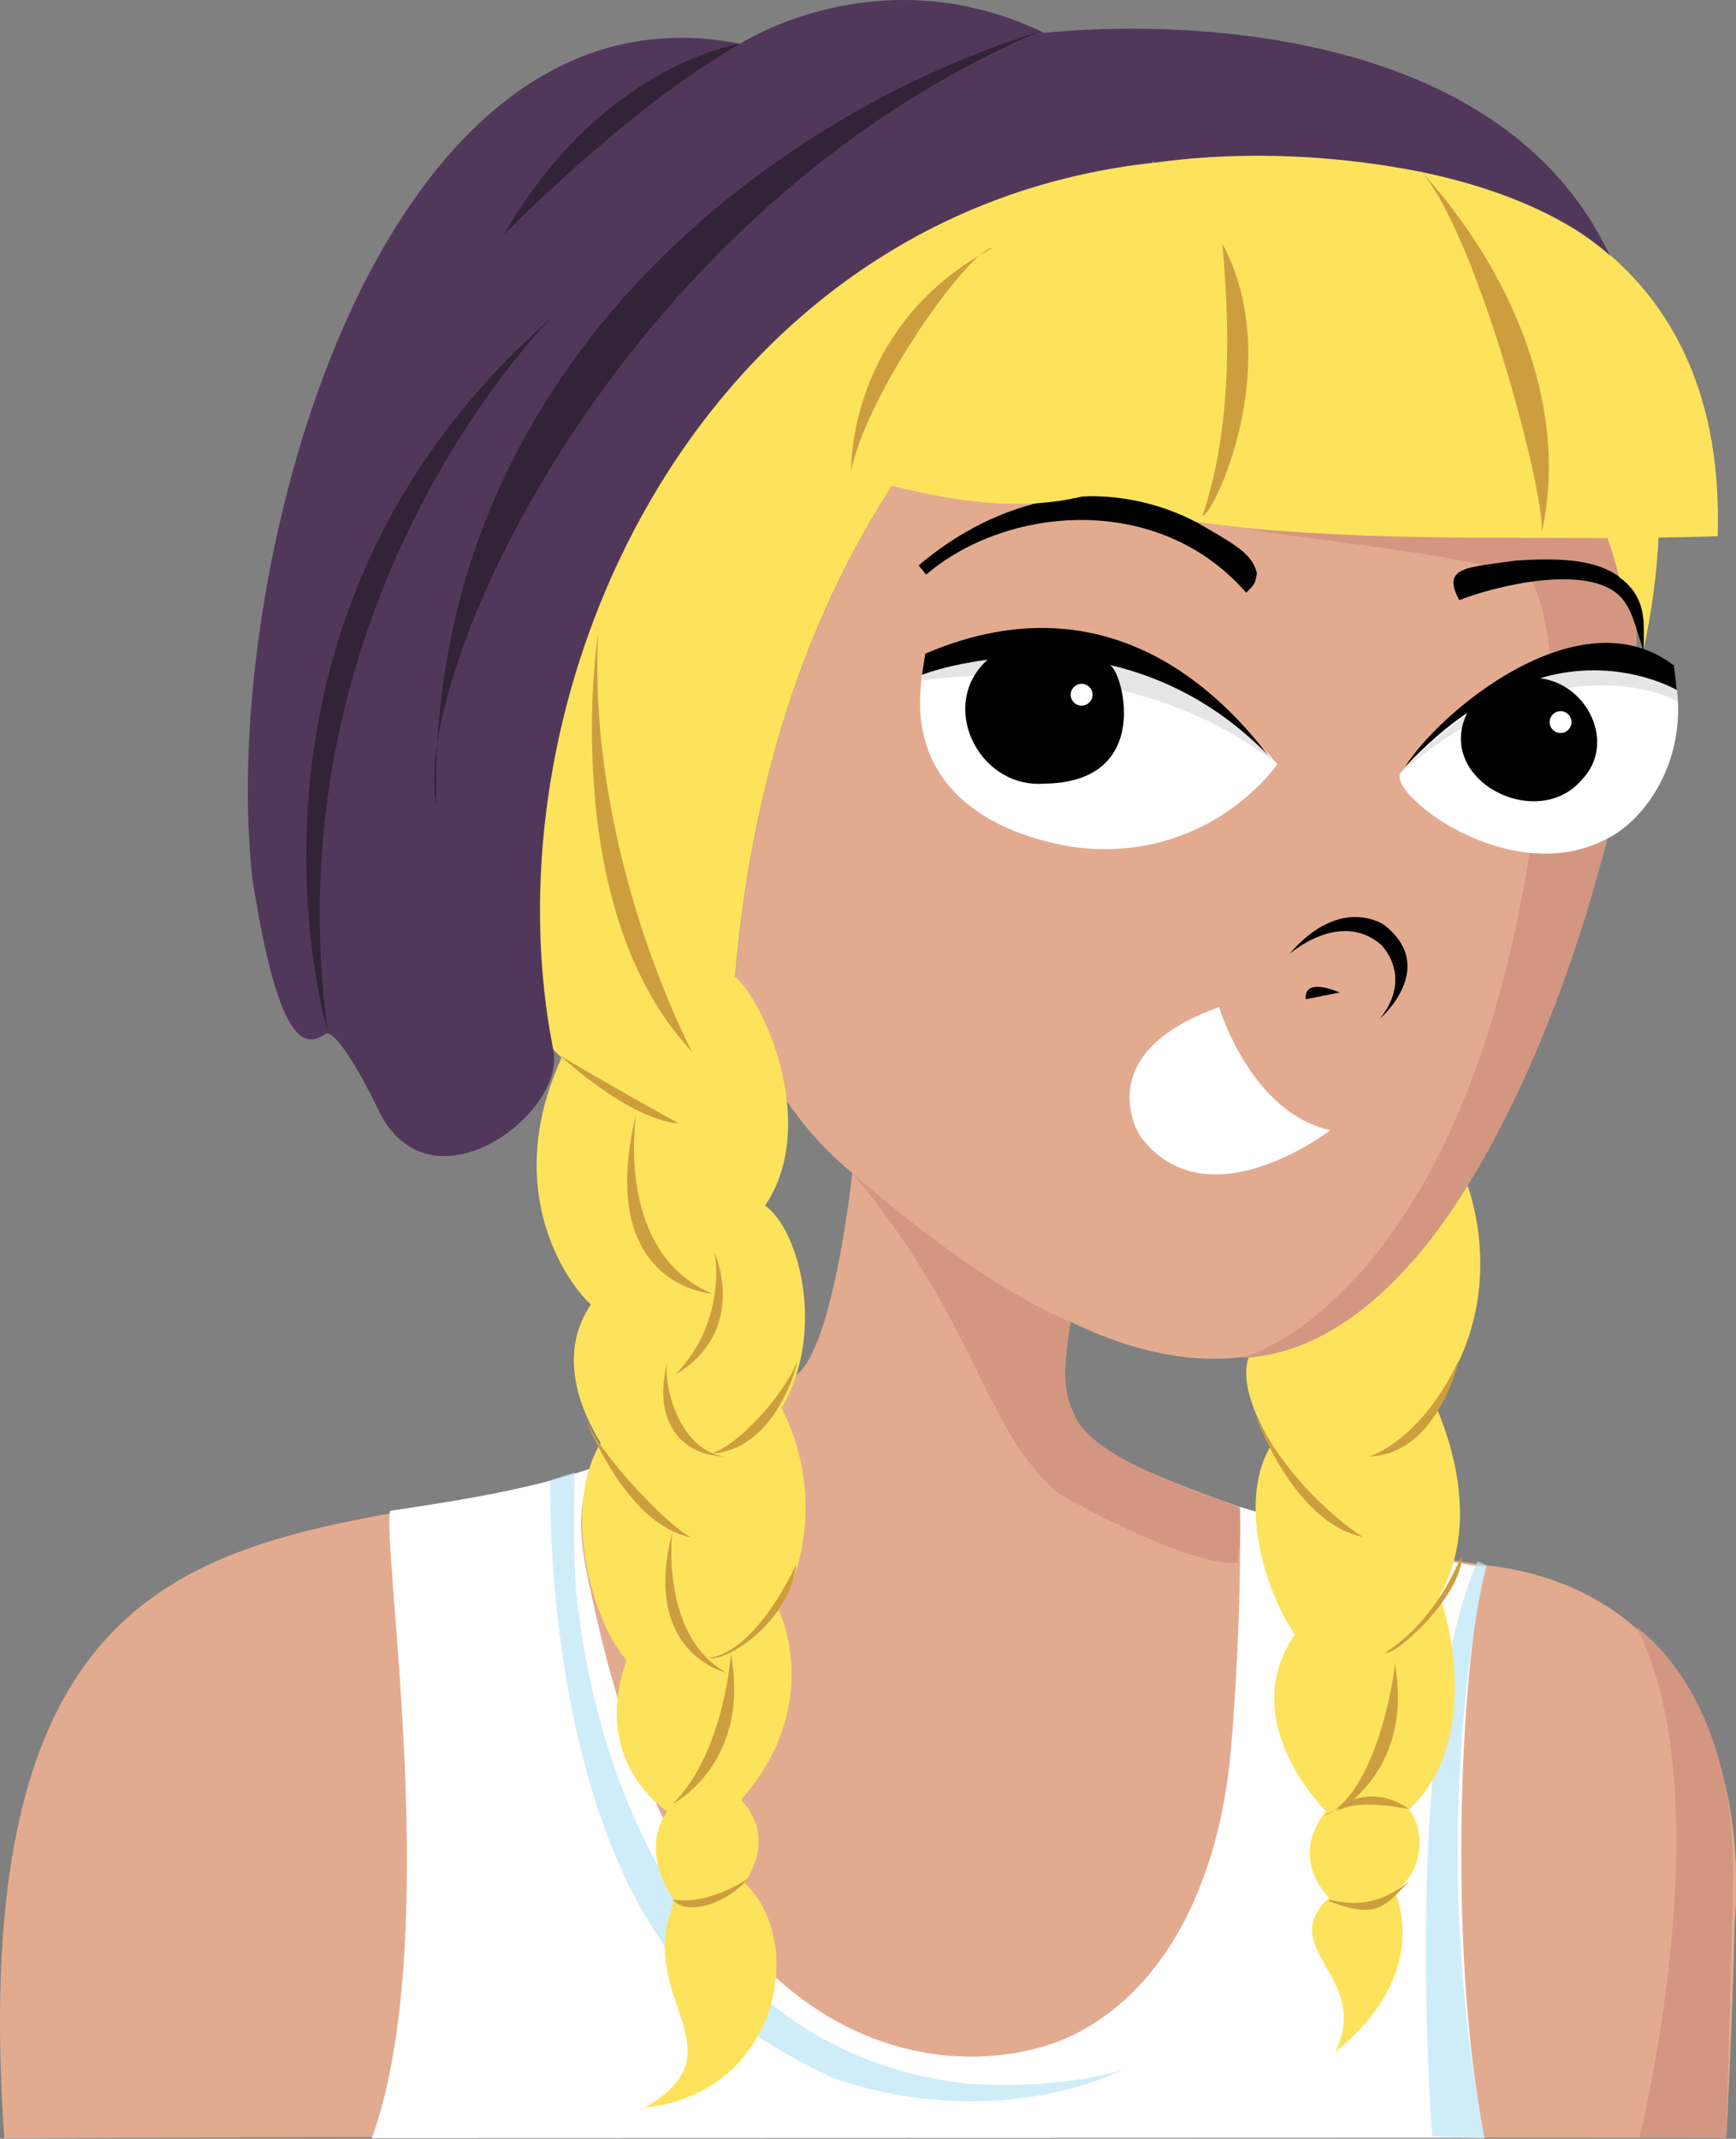 <svg data-name="trAvatar" xmlns="http://www.w3.org/2000/svg" viewBox="0 0 144.77 178.28"><rect x="0" y="0" width="144.77" height="178.28" fill="#808080" stroke="none"/><path d="M144.66 160.09c-.2 9.12-.62 16.45-.7 18.11 0 0-115.26-.19-143.6.05-4.8-68.96 39.56-41.81 66.16-63.73 2.18-1.8 3.75-9.83 4.56-16.75-.02-.01-.02-.02-.03-.03-8.28-6.69-9.73-16.24-9.73-16.34 1.5-17.7 6.67-31 13.08-40.91 3.5.77 51.58 4.22 59.68 4.36 3.56 4.04 2.32 16.97-.04 25.07s.03-.01.04-.02c-5.79 17.9-16.33 54.1-44.78 40.29 0 0-2.64 7.84 3.59 11.13 2.26 1.19 14.94 7 31.09 9.16 15.52 1.77 21.74 15.28 20.7 29.6Z" style="fill:#e2ab90"/><path d="M136.47 135.65s8.39 5.43 8.06 21.3l-.57 21.25-7.24-.03s7.07-28.29-.25-42.52M103.24 130.25c-4.11.47-15.13-5.81-15.02-5.81-6.25-5.38-6.5-13.84-17.14-26.67s-.02-.03-.03-.04c0 0-.01-.02-.02-.03-.14-.03 10.29 9.24 18.26 12.49-1.29 8.14-.73 10.22 13.83 15.37 1.04.37.05 3.06.13 4.69ZM136.46 54.05c-.17 16.17-13.53 59.13-32.86 59.13 0 0 23.1-5.91 25.62-58.82.1 0 .21-.04.35-.12-.12.04-.23.08-.35.12-.24-2.31-.69-4.4-1.48-5.91l.44-.06c-4.33-1.94-16.9-3.15-24.41-4.3 11.61.7 22.81.8 30.29.75 2.03 2.53 2.55 6.31 2.4 9.2Z" style="fill:#d39781"/><path d="M107.5 79.55s4.22-3.77 7.67-.8c0 0 2.75 2.63-.11 6.18 0 0 4.94-4.24.38-7.82 0 0-3.62-2.6-7.94 2.44M108.9 83.29s-.42-1.88 2.83-.56z" style="fill:#010101"/><path d="m123.78 178.2-92.77.03c5.94-16.4.88-48.73 1.51-52.29 6.65-.99 11.92-1.89 16.86-3.57-1.68 4-.66 7.68-.02 10.73 8.87 41.93 32.32 40.33 40.1 36.55 8.72-4.3 12.35-14.49 13.16-23.53.98-10.99.79-20.51.79-20.51 5.31 1.62 20.35 5.56 20.56 4.88-2.04 6.63-3.42 31.19-.18 47.72Z" style="fill:#fff"/><path d="M123.78 178.2v.07l-1.71-.07-2.63-.11s-2.61-32.94 3.71-47.78l.07-.18.74.35s-3.15 12.37-2.22 30.52v.15c.27 5.15.87 10.76 1.97 16.69.01.11.04.23.06.35ZM93.57 172.56s-10.09 5.31-23.87.75c0 0-10.04-4.29-13.89-10.58-10.6-14.27-9.92-39.3-9.92-39.3v-.05l2.03-.64v.11c-.02 1.06-.21 9.25.39 11.75 0 0 3.11 35.66 32.19 39.07 0 0 7.05.67 13.08-1.12Z" style="fill:#b9e5f4;opacity:.69"/><path d="M101.67 83.95s2.58 8.77 9.27 10.26c0 0-10.35 7.98-15.88.46 0 0-4.39-6.82 6.61-10.72M106.52 63.7s-5.27 7.78-15.82 7.03c0 0-15.8-.95-13.8-14.5 17.94-7.48 29.2 6.99 29.61 7.47ZM134.06 69.89l-.04.02c-8.15 4.33-18.52-3.89-17.19-5.52 11.47-14.02 22.63-9.37 22.94-7.4 1.02 6.48-2.7 11.44-5.72 12.9Z" style="fill:#fff"/><path d="M106.22 63.48c-12.68-9.74-29.33-6.74-29.33-6.74l.08-.52c18.76-6.49 29.31 7.32 29.25 7.26M139.9 58.5c-1.17-.79-10.74-4.76-23.06 5.9 1.54-1.92 7.78-7.44 12.55-8.08 6.72-1.65 10.32 1.13 10.42 1.22.04.33.06.67.09.98Z" style="fill:#ccc;opacity:.5"/><g data-name="eyes"><path d="M86.95 65.33c-5.42.3-8.74-6.63-4.59-10.34-3.06.4-4.93 1.06-5.47 1.26l.27-1.76c15.87-6.8 25.41 4.37 28.59 8.46-4.27-4.36-8.94-6.54-13.24-7.53 1.06.27 3.86 9.91-5.56 9.9ZM128.45 56.54c4 .5 6.36 5.5 3.44 8.48-3.74 4.36-12.24-.02-9.54-5.59-1.67 1.11-3.49 2.7-5.19 4.51 2.84-4.58 14.6-14.48 22.43-8.47l.25 2.06c-.14-.11-5.06-2.88-11.39-1Z" style="fill:#010101"/></g><path d="M91.11 57.96c-.03.5-.46.89-.96.86a.915.915 0 0 1-.86-.96c.03-.5.46-.88.96-.86.5.03.88.46.86.96" style="fill:#fff"/><path d="M131.05 60.24c-.03.5-.46.89-.96.86a.915.915 0 0 1-.86-.96c.03-.5.46-.88.96-.86.5.03.88.46.86.96" data-name="eye_x5F_highlight" style="fill:#fff"/><path d="M104.81 47.75c-.09 1.1-.49 1.19-.88 1.66-7.33-8.42-20-7.25-26.7-1.51l-.62-.77c6.54-5.55 15.12-7.68 22.84-3.79 3.58 2.07 4.91 2.74 5.36 4.4ZM137.07 51.22c-.02.09.03 2.9-.01 2.98-.46-1.18-.79-2.88-1.5-3.92-2.4-3.81-11.75-1.15-13.86-.25-1.59-2.88.87-2.72 4.68-3.3 5.1-.34 9.48-.01 10.7 4.5Z" style="fill:#010101"/><path d="M120.05 133.03c1.74 4.95 2.34 13.38-2.55 17.79 1.42 1.85 1.18 5.25-1.19 6.87.65 1.47 2.4 7.42-4.97 13.37 3.11-6.27-5.09-8.66-.5-12.86 0 0-3.45-3.19-.27-7.23 0 0-7.62-7.48-2.59-14.72-2.76-4.08-4.7-11.48-1.92-15.87-.52-.79-2.83-4.74-1.93-7.22 10.04-.82 16.74-11.93 18.26-14.33.47 1.39 3.27 9.96-2.79 18.06 1.93 4.33 3.47 10.81.44 16.15ZM143.22 44.7s-1.81.06-4.91.11c-.13 2.85-.53 5.95-1.24 9.33.1-2.26.15-4.63-2.03-6.01-.28-1.11-.6-2.16-.98-3.27-8.1-.14-22.72.34-34.39-1.39-2.88-1.48-6.22-2.24-9.4-2.09-5.33 1.27-10.58.41-15.89-.88-6.41 9.91-11.58 23.2-13.08 40.91 2.52 2.22 7 12.43 2.5 19.09 2.78 1.89 5.15 10.46 1.38 16.86 4.11 8.14.76 15.48-.23 16.86.36.77 3.53 8.23-3.17 15.83 0 0 2.95 2.54.52 6.59-.02.01-.06.04-.1.07h.06c-.05.09-.1.17-.16.25 5.3 5.06 2.74 17.57-8.34 18.73 7.81-4.51.13-8.56 1.98-15.71.12-.34.31-1.09.52-1.63h-.08c-.78-1.11-2.6-4.4-.53-7.36 0 0 .01-.02.02-.03 0 0-.02.01-.03.02-.31-.2-6.35-4.22-3.39-12.58 0 0 0 .02.01.03 0-.03-.01-.05-.01-.05-2.87-3.19-5.46-12.65-2.16-18.1-2.22-3.64-3.29-7.88-.81-11.55-1.52-1.29-7.7-9.06-2.45-20.56 0 0-.26-.24-.7-.71-6.07-30.36 8.71-73.59 51.36-74.71 0 0 24.8-1.99 36.78 8.57-.01-.04-.03-.07-.04-.1 5.38 4.66 9.38 11.97 9.01 23.48Z" style="fill:#fde35c"/><path d="M117.51 150.8c.18.06-4.34-1-6.06.22.09-.09.18-.18.27-.28-.48.14-.93.34-1.31.62 4.66-1.82 6.14-13.33 5.89-12.83 1.16 6.29-1.58 9.84-3.39 11.44 1.26-.37 2.89-.38 4.6.83M62.32 156.62s-.04.05-.06.08c-1.23 1.6-4.75 3.23-6.18 1.63 2.79.52 5.91-1.47 6.22-1.7h.02ZM56.61 93.65c-4.27-.35-9.95-5.71-9.95-5.71 2.95 1.84 9.95 5.71 9.95 5.71M56.35 114.55c4.47-4.69 3.21-10.29 3.23-10.25 2.69 7.36-3.23 10.25-3.23 10.25M66.55 113.29c-.24 1.06-.62 2.15-1.14 3.13-.18.37-.39.73-.62 1.08 0 .01-.01.02 0 .03-.91 1.42-2.21 2.78-3.98 3.36l-.03-.09v.1c-.4.08-.9.33-1.31.17 1.86-.45 5.93-4.68 7.1-7.78Z" style="fill:#cd9e3e"/><path d="M60.41 121.41c-3.16-.06-6.21-2.49-4.7-8.1-.55 1.69.82 7.59 4.7 8.1M57.57 128.1l-.04.04c-3.41-.79-5.86-4.23-7.46-7.21v-.02c-.43-.74-1.04-2.02-1.34-2.89 1.32 3.48 7.52 9.61 8.83 10.07Z" style="fill:#cd9e3e"/><path d="M60.59 139.44c-.35-.08-7.08-1.84-4.53-11.71.01-.05-1.06 8.61 4.53 11.71" style="fill:#cd9e3e"/><path d="M56.1 150.37c4.31-4.27 4.85-12.49 4.85-12.49 1.69 9.13-4.85 12.49-4.85 12.49M128.53 44.55c.63-2.32-5.17-24.6-9.97-30.21 6.94 7.56 12.53 19.14 9.97 30.21M100.29 42.97c2.64-7.87 2.17-16.88 1.64-22.67 5.4 10.03-.87 22.92-1.64 22.67M49.37 62.12c-.1-5.35.5-9.34.5-9.32-.21 4.6.15 9.07.84 13.16 2.03 12.28 6.82 21.37 7.01 21.72-6.65-7.07-8.2-17.86-8.34-25.57ZM82.81 20.65c-1.87 0-10.38 11.81-11.83 18.55-.02-1.45.34-3.91 1.07-6.06 1.31-3.97 4.24-9.03 10.75-12.49ZM59.4 107.84s-9.86-.58-6.34-15.03c-.13.86-1.61 11.67 6.34 15.03" style="fill:#cd9e3e"/><path d="M66.39 130.4c-.35 4.34-5.4 8.09-7.31 7.82 4.14-.61 7.31-7.82 7.31-7.82M117.55 156.78c-2.06 2.1-2.65 3.24-6.68 1.71v-.15c3.37.92 5.55-.65 6.68-1.56M121.66 113.36c-.28 1.13-.68 2.31-1.49 3.79-1.14 2.04-3.04 4.15-5.97 4.26 0 0 4.3-1.3 7.46-8.05M113.62 128.1c-4.57-.94-7.6-6.69-9.02-10.27 3.24 6.46 8.38 9.86 9.02 10.27M121.93 129.59c.04 3.31-5.41 8.38-6.42 8.18 3.86-2.49 5.63-6.39 6.42-8.18" style="fill:#cd9e3e"/><path d="M133.97 21.01a28 28 0 0 0-4.79-3.22c.9.49 1.79 1.03 2.66 1.64-3.9-2.52-8.58-4.11-13.24-5.08l-.07-.07.03.06c-7.21-1.43-14.94-1.8-22.32-.77-.06-.12-.1-.19-.1-.19l.03.19c-37.21 4.09-56.01 43.17-50.05 73.88 1.24 5.28-10.3 14.06-14.61 4.99-.59-1.28-3.46-6.9-4.41-6.23-2.02 1.42-4.03-.13-6.05-12.94C18.19 47.58 31.41-2.35 61.73 3.65c0 0 11.58-7.57 25.37-.9 0 0 36.19-4.5 47.11 18.47-.08-.07-.17-.14-.25-.21Z" style="fill:#51385a"/><path d="M45.75 26.73c-2.6 2.73-22.96 25.3-18.43 59.23 0 0-10.26-33.99 18.5-59.32.05-.05.1-.1.16-.14z" style="fill:#322338"/><path d="M86.75 2.61C51.66 17.57 34.29 56 36.38 67.05 35.62 30.99 64.17 9.58 86.75 2.61M61.73 3.65C52.23 9.04 41.99 19.6 41.99 19.6 50.25 5.28 61.73 3.65 61.73 3.65" style="fill:#322338"/></svg>